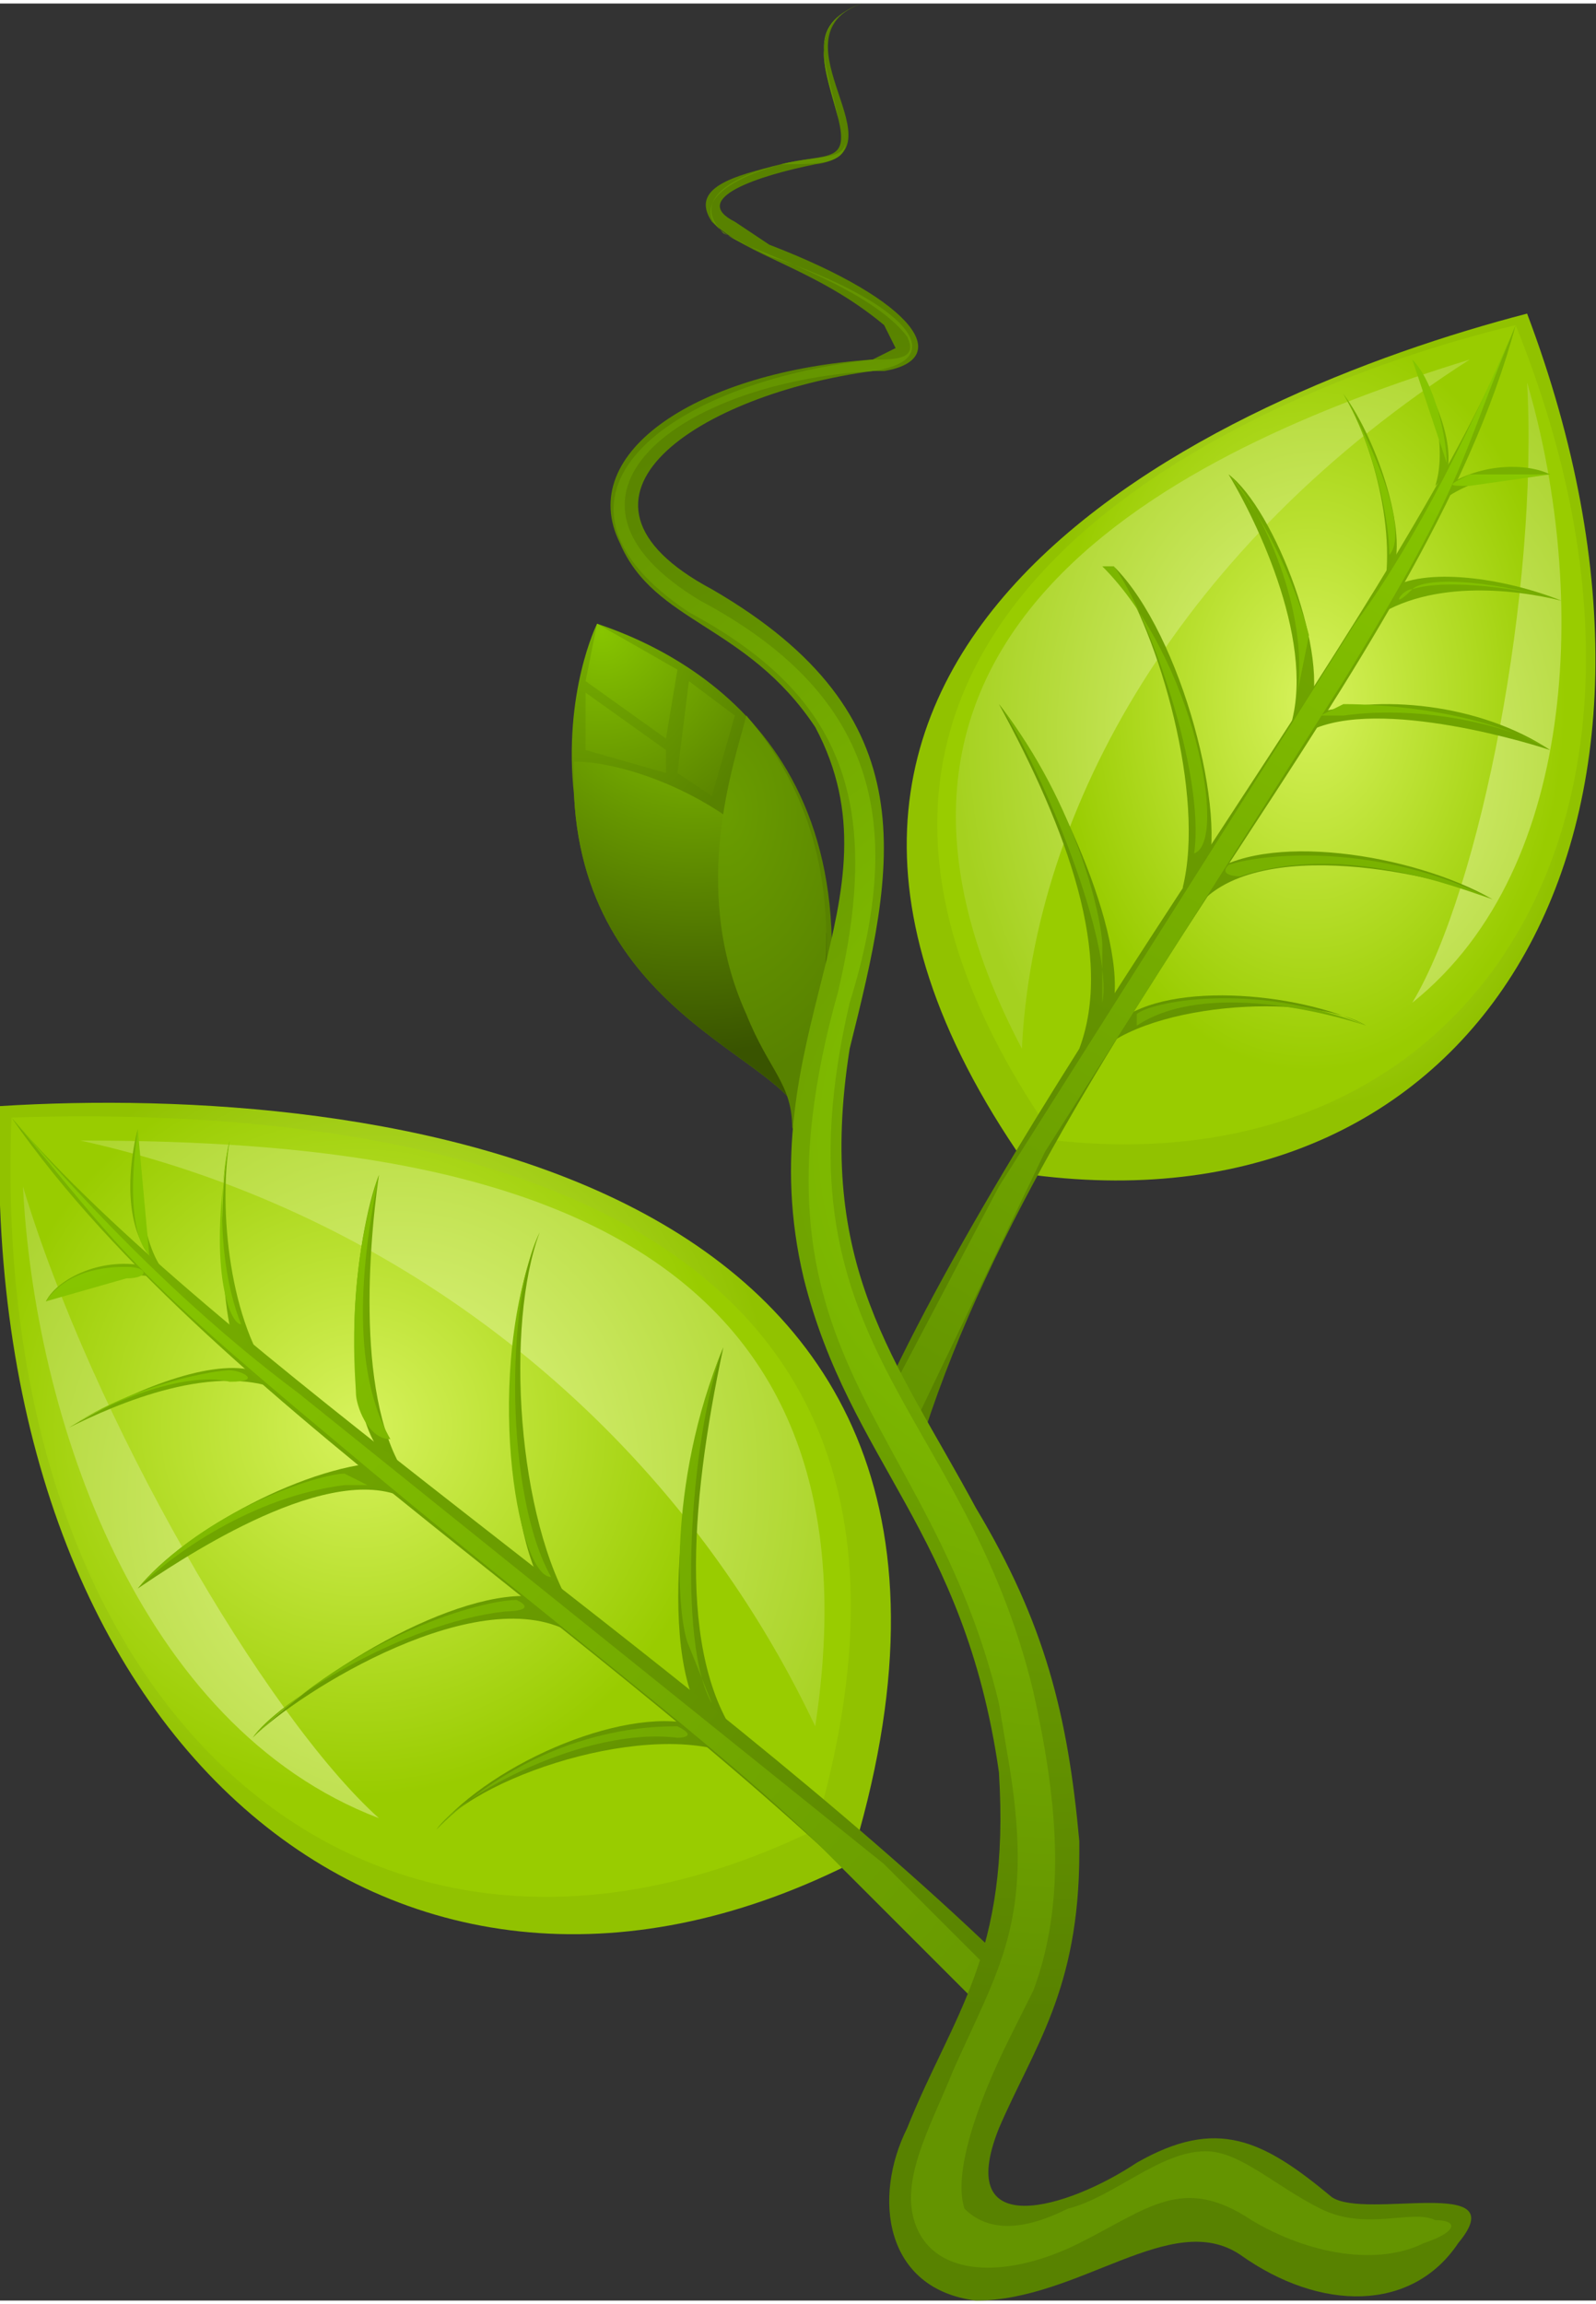 <svg xmlns="http://www.w3.org/2000/svg" width="185" height="267" viewBox="0 0 139 200"><rect x="0" y="0" width="139" height="200" fill="#333333" stroke="none"/><defs><radialGradient id="a" gradientUnits="userSpaceOnUse" cx="158" cy="161" fx="158" fy="161" r="34" gradientTransform="matrix(.255 .539 .406 -.338 -54 22)"><stop offset="0" stop-color="#7ab300"/><stop offset="1" stop-color="#588200"/></radialGradient><radialGradient id="b" gradientUnits="userSpaceOnUse" cx="183" cy="170" fx="183" fy="170" r="49" gradientTransform="matrix(.045 .715 .713 -.045 -69 -67)"><stop offset="0" stop-color="#8bcc00"/><stop offset="1" stop-color="#395400"/><stop offset="1" stop-color="#395400"/></radialGradient><radialGradient id="c" gradientUnits="userSpaceOnUse" cx="192" cy="215" fx="192" fy="215" r="54" gradientTransform="matrix(.214 .281 .181 -.333 -17 88)"><stop offset="0" stop-color="#7db800"/><stop offset="0" stop-color="#7db800"/><stop offset="0" stop-color="#6a9d00"/><stop offset="1" stop-color="#588200"/></radialGradient><radialGradient id="d" gradientUnits="userSpaceOnUse" cx="160" cy="168" fx="160" fy="168" r="15" gradientTransform="matrix(.633 1.051 1.018 -.653 -220 -4)"><stop offset="0" stop-color="#87c500"/><stop offset="1" stop-color="#598200"/></radialGradient><radialGradient id="e" gradientUnits="userSpaceOnUse" cx="159" cy="168" fx="159" fy="168" r="12" gradientTransform="matrix(.846 1.36 1.361 -.845 -311 -20)"><stop offset="0" stop-color="#87c500"/><stop offset="1" stop-color="#598200"/></radialGradient><radialGradient id="f" gradientUnits="userSpaceOnUse" cx="159" cy="168" fx="159" fy="168" r="14" gradientTransform="matrix(.681 1.093 1.096 -.679 -240 -5)"><stop offset="0" stop-color="#87c500"/><stop offset="1" stop-color="#598200"/></radialGradient><radialGradient id="g" gradientUnits="userSpaceOnUse" cx="99" cy="378" fx="99" fy="378" r="64" gradientTransform="matrix(.386 -.37 -.371 -.389 135 307)"><stop offset="0" stop-color="#d7f25c"/><stop offset="1" stop-color="#91c200"/></radialGradient><radialGradient id="h" gradientUnits="userSpaceOnUse" cx="96" cy="376" fx="96" fy="376" r="60" gradientTransform="matrix(.386 -.371 -.369 -.387 133 305)"><stop offset="0" stop-color="#d7f25c"/><stop offset="1" stop-color="#9c0"/></radialGradient><radialGradient id="i" gradientUnits="userSpaceOnUse" cx="112" cy="397" fx="112" fy="397" r="84" gradientTransform="matrix(.379 .388 .389 -.378 -160 237)"><stop offset="0" stop-color="#e4f78d"/><stop offset="1" stop-color="#a7d128"/></radialGradient><radialGradient id="j" gradientUnits="userSpaceOnUse" cx="104" cy="392" fx="104" fy="392" r="99" gradientTransform="matrix(.408 .175 .161 -.444 -71 284)"><stop offset="0" stop-color="#e4f78d"/><stop offset="1" stop-color="#a5d11f"/><stop offset="1" stop-color="#a5d11f"/></radialGradient><radialGradient id="k" gradientUnits="userSpaceOnUse" cx="20" cy="317" fx="20" fy="317" r="19" gradientTransform="matrix(3.178 3.748 2.677 -4.451 -905 1438)"><stop offset="0" stop-color="#7ab300"/><stop offset="1" stop-color="#588200"/></radialGradient><radialGradient id="l" gradientUnits="userSpaceOnUse" cx="17" cy="316" fx="17" fy="316" r="31" gradientTransform="matrix(2.444 2.295 2.058 -2.725 -687 926)"><stop offset="0" stop-color="#7ab300"/><stop offset="1" stop-color="#588200"/></radialGradient><radialGradient id="m" gradientUnits="userSpaceOnUse" cx="32" cy="316" fx="32" fy="316" r="41" gradientTransform="matrix(1.634 1.754 1.376 -2.082 -478 706)"><stop offset="0" stop-color="#7ab300"/><stop offset="1" stop-color="#588200"/></radialGradient><radialGradient id="n" gradientUnits="userSpaceOnUse" cx="41" cy="317" fx="41" fy="317" r="51" gradientTransform="matrix(1.323 1.407 1.115 -1.671 -393 577)"><stop offset="0" stop-color="#7ab300"/><stop offset="1" stop-color="#588200"/></radialGradient><radialGradient id="o" gradientUnits="userSpaceOnUse" cx="55" cy="317" fx="55" fy="317" r="53" gradientTransform="matrix(1.209 1.334 1.018 -1.584 -371 532)"><stop offset="0" stop-color="#7ab300"/><stop offset="1" stop-color="#588200"/></radialGradient><radialGradient id="p" gradientUnits="userSpaceOnUse" cx="11" cy="322" fx="11" fy="322" r="15" gradientTransform="matrix(5.313 3.641 4.474 -4.323 -1496 1460)"><stop offset="0" stop-color="#7ab300"/><stop offset="1" stop-color="#588200"/></radialGradient><radialGradient id="q" gradientUnits="userSpaceOnUse" cx="10" cy="325" fx="10" fy="325" r="28" gradientTransform="matrix(2.995 2.177 2.522 -2.586 -848 924)"><stop offset="0" stop-color="#7ab300"/><stop offset="1" stop-color="#588200"/></radialGradient><radialGradient id="r" gradientUnits="userSpaceOnUse" cx="11" cy="323" fx="11" fy="323" r="35" gradientTransform="matrix(2.405 1.89 2.026 -2.244 -678 812)"><stop offset="0" stop-color="#7ab300"/><stop offset="1" stop-color="#588200"/></radialGradient><radialGradient id="s" gradientUnits="userSpaceOnUse" cx="10" cy="336" fx="10" fy="336" r="44" gradientTransform="matrix(1.939 1.402 1.633 -1.665 -566 656)"><stop offset="0" stop-color="#7ab300"/><stop offset="1" stop-color="#588200"/></radialGradient><radialGradient id="t" gradientUnits="userSpaceOnUse" cx="11" cy="345" fx="11" fy="345" r="41" gradientTransform="matrix(2.082 1.452 1.753 -1.724 -623 692)"><stop offset="0" stop-color="#7ab300"/><stop offset="1" stop-color="#588200"/></radialGradient><radialGradient id="u" gradientUnits="userSpaceOnUse" cx="11" cy="317" fx="11" fy="317" r="130" gradientTransform="matrix(.654 .549 .551 -.652 -178 305)"><stop offset="0" stop-color="#7ab300"/><stop offset="1" stop-color="#588200"/></radialGradient><radialGradient id="v" gradientUnits="userSpaceOnUse" cx="17" cy="310" fx="17" fy="310" r="129" gradientTransform="matrix(.684 .618 .62 -.682 -198 303)"><stop offset="0" stop-color="#89c900"/><stop offset="1" stop-color="#649400"/></radialGradient><radialGradient id="w" gradientUnits="userSpaceOnUse" cx="19" cy="316" fx="19" fy="316" r="34" gradientTransform="matrix(2.544 2.298 2.306 -2.535 -769 861)"><stop offset="0" stop-color="#89c900"/><stop offset="1" stop-color="#649400"/></radialGradient><radialGradient id="x" gradientUnits="userSpaceOnUse" cx="18" cy="316" fx="18" fy="316" r="37" gradientTransform="matrix(2.249 2.064 2.038 -2.276 -679 787)"><stop offset="0" stop-color="#89c900"/><stop offset="1" stop-color="#649400"/></radialGradient><radialGradient id="y" gradientUnits="userSpaceOnUse" cx="16" cy="311" fx="16" fy="311" r="30" gradientTransform="matrix(2.885 2.603 2.615 -2.871 -854 955)"><stop offset="0" stop-color="#89c900"/><stop offset="1" stop-color="#649400"/></radialGradient><radialGradient id="z" gradientUnits="userSpaceOnUse" cx="16" cy="311" fx="16" fy="311" r="23" gradientTransform="matrix(3.468 3.417 3.144 -3.769 -1026 1220)"><stop offset="0" stop-color="#89c900"/><stop offset="1" stop-color="#649400"/></radialGradient><radialGradient id="A" gradientUnits="userSpaceOnUse" cx="15" cy="311" fx="15" fy="311" r="13" gradientTransform="matrix(6.319 5.897 5.728 -6.505 -1872 2037)"><stop offset="0" stop-color="#89c900"/><stop offset="1" stop-color="#649400"/></radialGradient><radialGradient id="B" gradientUnits="userSpaceOnUse" cx="24" cy="310" fx="24" fy="310" r="16" gradientTransform="matrix(3.455 4.886 3.132 -5.389 -1046 1656)"><stop offset="0" stop-color="#89c900"/><stop offset="1" stop-color="#649400"/></radialGradient><radialGradient id="C" gradientUnits="userSpaceOnUse" cx="35" cy="310" fx="35" fy="310" r="25" gradientTransform="matrix(2.127 3.211 1.928 -3.542 -660 1087)"><stop offset="0" stop-color="#89c900"/><stop offset="1" stop-color="#649400"/></radialGradient><radialGradient id="D" gradientUnits="userSpaceOnUse" cx="39" cy="310" fx="39" fy="310" r="35" gradientTransform="matrix(1.843 2.304 1.671 -2.542 -577 798)"><stop offset="0" stop-color="#89c900"/><stop offset="1" stop-color="#649400"/></radialGradient><radialGradient id="E" gradientUnits="userSpaceOnUse" cx="66" cy="310" fx="66" fy="310" r="45" gradientTransform="matrix(1.195 1.759 1.083 -1.941 -392 587)"><stop offset="0" stop-color="#89c900"/><stop offset="1" stop-color="#649400"/></radialGradient><radialGradient id="F" gradientUnits="userSpaceOnUse" cx="54" cy="310" fx="54" fy="310" r="48" gradientTransform="matrix(1.441 1.673 1.307 -1.845 -465 584)"><stop offset="0" stop-color="#89c900"/><stop offset="1" stop-color="#649400"/></radialGradient><radialGradient id="G" gradientUnits="userSpaceOnUse" cx="345" cy="189" fx="345" fy="189" r="67" gradientTransform="matrix(-.318 -.218 .151 -.465 195 225)"><stop offset="0" stop-color="#d7f25c"/><stop offset="1" stop-color="#91c200"/></radialGradient><radialGradient id="H" gradientUnits="userSpaceOnUse" cx="347" cy="184" fx="347" fy="184" r="63" gradientTransform="matrix(-.319 -.219 .151 -.464 197 222)"><stop offset="0" stop-color="#d7f25c"/><stop offset="1" stop-color="#9c0"/></radialGradient><radialGradient id="I" gradientUnits="userSpaceOnUse" cx="345" cy="199" fx="345" fy="199" r="83" gradientTransform="matrix(-.179 .434 -.371 -.209 249 -43)"><stop offset="0" stop-color="#e4f78d"/><stop offset="1" stop-color="#a7d128"/></radialGradient><radialGradient id="J" gradientUnits="userSpaceOnUse" cx="350" cy="193" fx="350" fy="193" r="72" gradientTransform="matrix(-.343 .37 -.288 -.44 291 19)"><stop offset="0" stop-color="#e4f78d"/><stop offset="1" stop-color="#a5d11f"/><stop offset="1" stop-color="#a5d11f"/></radialGradient><radialGradient id="K" gradientUnits="userSpaceOnUse" cx="398" cy="103" fx="398" fy="103" r="17" gradientTransform="matrix(-2.614 4.975 -4.277 -3.04 1612 -1632)"><stop offset="0" stop-color="#7ab300"/><stop offset="1" stop-color="#588200"/></radialGradient><radialGradient id="L" gradientUnits="userSpaceOnUse" cx="393" cy="103" fx="393" fy="103" r="27" gradientTransform="matrix(-1.541 3.04 -2.522 -1.858 996 -970)"><stop offset="0" stop-color="#7ab300"/><stop offset="1" stop-color="#588200"/></radialGradient><radialGradient id="M" gradientUnits="userSpaceOnUse" cx="386" cy="103" fx="386" fy="103" r="35" gradientTransform="matrix(-1.14 2.353 -1.866 -1.438 760 -725)"><stop offset="0" stop-color="#7ab300"/><stop offset="1" stop-color="#588200"/></radialGradient><radialGradient id="N" gradientUnits="userSpaceOnUse" cx="386" cy="104" fx="386" fy="104" r="44" gradientTransform="matrix(-1.003 1.907 -1.641 -1.165 685 -582)"><stop offset="0" stop-color="#7ab300"/><stop offset="1" stop-color="#588200"/></radialGradient><radialGradient id="O" gradientUnits="userSpaceOnUse" cx="388" cy="103" fx="388" fy="103" r="46" gradientTransform="matrix(-1.007 1.819 -1.647 -1.111 689 -558)"><stop offset="0" stop-color="#7ab300"/><stop offset="1" stop-color="#588200"/></radialGradient><radialGradient id="P" gradientUnits="userSpaceOnUse" cx="402" cy="109" fx="402" fy="109" r="14" gradientTransform="matrix(-3.605 4.725 -5.9 -2.887 2225 -1548)"><stop offset="0" stop-color="#7ab300"/><stop offset="1" stop-color="#588200"/></radialGradient><radialGradient id="Q" gradientUnits="userSpaceOnUse" cx="402" cy="113" fx="402" fy="113" r="25" gradientTransform="matrix(-2.011 2.738 -3.291 -1.673 1313 -873)"><stop offset="0" stop-color="#7ab300"/><stop offset="1" stop-color="#588200"/></radialGradient><radialGradient id="R" gradientUnits="userSpaceOnUse" cx="401" cy="127" fx="401" fy="127" r="33" gradientTransform="matrix(-1.546 1.884 -2.531 -1.151 1074 -568)"><stop offset="0" stop-color="#7ab300"/><stop offset="1" stop-color="#588200"/></radialGradient><radialGradient id="S" gradientUnits="userSpaceOnUse" cx="402" cy="141" fx="402" fy="141" r="40" gradientTransform="matrix(-1.267 1.501 -2.073 -.917 934 -428)"><stop offset="0" stop-color="#7ab300"/><stop offset="1" stop-color="#588200"/></radialGradient><radialGradient id="T" gradientUnits="userSpaceOnUse" cx="402" cy="133" fx="402" fy="133" r="37" gradientTransform="matrix(-1.396 1.89 -2.285 -1.155 998 -562)"><stop offset="0" stop-color="#7ab300"/><stop offset="1" stop-color="#588200"/></radialGradient><radialGradient id="U" gradientUnits="userSpaceOnUse" cx="402" cy="102" fx="402" fy="102" r="150" gradientTransform="matrix(-.339 .553 -.555 -.338 325 -154)"><stop offset="0" stop-color="#7ab300"/><stop offset="1" stop-color="#588200"/></radialGradient><radialGradient id="V" gradientUnits="userSpaceOnUse" cx="395" cy="99" fx="395" fy="99" r="149" gradientTransform="matrix(-.345 .612 -.614 -.344 327 -175)"><stop offset="0" stop-color="#89c900"/><stop offset="1" stop-color="#649400"/></radialGradient><radialGradient id="W" gradientUnits="userSpaceOnUse" cx="395" cy="174" fx="395" fy="174" r="31" gradientTransform="matrix(-1.592 1.643 -2.832 -.923 1251 -432)"><stop offset="0" stop-color="#89c900"/><stop offset="1" stop-color="#649400"/></radialGradient><radialGradient id="X" gradientUnits="userSpaceOnUse" cx="396" cy="126" fx="396" fy="126" r="36" gradientTransform="matrix(-1.376 2.065 -2.448 -1.161 984 -631)"><stop offset="0" stop-color="#89c900"/><stop offset="1" stop-color="#649400"/></radialGradient><radialGradient id="Y" gradientUnits="userSpaceOnUse" cx="396" cy="110" fx="396" fy="110" r="29" gradientTransform="matrix(-1.744 2.78 -3.103 -1.563 1161 -893)"><stop offset="0" stop-color="#89c900"/><stop offset="1" stop-color="#649400"/></radialGradient><radialGradient id="Z" gradientUnits="userSpaceOnUse" cx="397" cy="125" fx="397" fy="125" r="22" gradientTransform="matrix(-2.202 2.309 -3.919 -1.298 1495 -714)"><stop offset="0" stop-color="#89c900"/><stop offset="1" stop-color="#649400"/></radialGradient><radialGradient id="aa" gradientUnits="userSpaceOnUse" cx="397" cy="111" fx="397" fy="111" r="12" gradientTransform="matrix(-4.087 4.132 -7.272 -2.323 2562 -1343)"><stop offset="0" stop-color="#89c900"/><stop offset="1" stop-color="#649400"/></radialGradient><radialGradient id="ab" gradientUnits="userSpaceOnUse" cx="393" cy="99" fx="393" fy="99" r="14" gradientTransform="matrix(-3.263 6.57 -5.805 -3.692 1988 -2187)"><stop offset="0" stop-color="#89c900"/><stop offset="1" stop-color="#649400"/></radialGradient><radialGradient id="ac" gradientUnits="userSpaceOnUse" cx="391" cy="99" fx="391" fy="99" r="21" gradientTransform="matrix(-2.154 4.333 -3.833 -2.435 1350 -1421)"><stop offset="0" stop-color="#89c900"/><stop offset="1" stop-color="#649400"/></radialGradient><radialGradient id="ad" gradientUnits="userSpaceOnUse" cx="393" cy="99" fx="393" fy="99" r="29" gradientTransform="matrix(-1.7 3.13 -3.025 -1.759 1098 -1025)"><stop offset="0" stop-color="#89c900"/><stop offset="1" stop-color="#649400"/></radialGradient><radialGradient id="ae" gradientUnits="userSpaceOnUse" cx="380" cy="99" fx="380" fy="99" r="38" gradientTransform="matrix(-1.137 2.385 -2.022 -1.34 758 -741)"><stop offset="0" stop-color="#89c900"/><stop offset="1" stop-color="#649400"/></radialGradient><radialGradient id="af" gradientUnits="userSpaceOnUse" cx="389" cy="99" fx="389" fy="99" r="40" gradientTransform="matrix(-1.228 2.294 -2.185 -1.289 822 -733)"><stop offset="0" stop-color="#89c900"/><stop offset="1" stop-color="#649400"/></radialGradient><radialGradient id="ag" gradientUnits="userSpaceOnUse" cx="277" cy="304" fx="277" fy="304" r="304" gradientTransform="matrix(.247 0 0 -.246 23 175)"><stop offset="0" stop-color="#7ab300"/><stop offset="1" stop-color="#588200"/></radialGradient><radialGradient id="ah" gradientUnits="userSpaceOnUse" cx="282" cy="300" fx="282" fy="300" r="300" gradientTransform="matrix(.22 0 0 -.246 31 173)"><stop offset="0" stop-color="#89c900"/><stop offset="1" stop-color="#649400"/></radialGradient></defs><g fill-rule="evenodd"><path d="M70 98c0-6-19-9-20-29-1-9 2-15 2-15 9 3 27 13 18 44zm0 0" fill="url(#a)"/><path d="M72 81c-5-11-17-15-22-15v3c1 20 20 23 20 29 2-7 2-12 2-17zm0 0" fill="url(#b)"/><path d="M65 62c-1 4-5 15 0 26 2 5 4 6 4 10 6-18 2-29-4-36zm0 0" fill="url(#c)"/><path d="M60 59l-1 8 3 2 2-7-4-3zm0 0" fill="url(#d)"/><path d="M51 60v5l7 2v-2l-7-5zm0 0" fill="url(#e)"/><path d="M58 64l1-6-7-4-1 5 7 5zm0 0" fill="url(#f)"/><path d="M0 96c-2 55 34 86 74 66 19-61-42-68-74-66zm0 0" fill="url(#g)"/><path d="M1 97c-2 52 31 81 70 62 17-58-40-63-70-62zm0 0" fill="url(#h)"/><path d="M2 103c1 20 10 47 31 55-10-9-25-35-31-55zm0 0" fill="url(#i)"/><path d="M7 99c31 0 71 5 64 51A93 93 0 0 0 7 99zm0 0" fill="url(#j)"/><path d="M13 109c-3-4-1-11-1-11 0 3 0 9 2 12l-1-1zm0 0" fill="url(#k)"/><path d="M21 118c-2-3-2-15-1-19-1 6 0 16 4 21l-3-2zm0 0" fill="url(#l)"/><path d="M34 127c-5-4-3-20-1-25-1 7-2 21 3 27l-2-2zm0 0" fill="url(#m)"/><path d="M48 139c-4-5-5-23-1-32-3 8-2 25 3 33l-2-1zm0 0" fill="url(#n)"/><path d="M61 149c-4-7-1-25 2-32-3 14-4 28 2 35l-4-3zm0 0" fill="url(#o)"/><path d="M14 111c-4-1-8 1-10 2 1-2 5-4 9-3l1 1zm0 0" fill="url(#p)"/><path d="M22 119c-4-1-11 2-16 5 4-2 13-6 19-3l-3-2zm0 0" fill="url(#q)"/><path d="M34 127c-7 0-18 6-22 11 3-2 16-11 23-8l-1-3zm0 0" fill="url(#r)"/><path d="M48 139c-6-2-19 5-26 12 4-4 20-14 28-9l-2-3zm0 0" fill="url(#s)"/><path d="M61 150c-6-2-18 3-23 9 4-5 20-10 27-6l-4-3zm0 0" fill="url(#t)"/><path d="M87 170c-27-26-69-53-86-73 18 26 58 48 84 77l2-4zm0 0" fill="url(#u)"/><path d="M86 171l-9-9-51-41c-4-3-13-10-25-24 10 12 10 13 28 28 19 16 34 27 43 36l13 13 1-3zm0 0" fill="url(#v)"/><path d="M38 159c2-3 13-9 21-8 0 0 2 0 0-1-2 0-12 0-21 9zm0 0" fill="url(#w)"/><path d="M22 151c2-3 13-10 22-11 0 0 3 0 1-1-3 0-14 3-23 12zm0 0" fill="url(#x)"/><path d="M12 138c3-3 10-8 18-9h2l-2-1c-2 0-12 3-18 10zm0 0" fill="url(#y)"/><path d="M6 124c3-2 10-5 14-4 3 0 1-1 0-1s-8 1-14 5zm0 0" fill="url(#z)"/><path d="M4 113l7-2c2 0 2-1 0-1-1 0-5 0-7 3zm0 0" fill="url(#A)"/><path d="M12 98l1 11c-1-1-2-4-1-11zm0 0" fill="url(#B)"/><path d="M20 99c-1 4-1 11 1 16-1 0-3-5-1-16zm0 0" fill="url(#C)"/><path d="M33 102c-1 5-3 16 1 23-2 0-3-3-3-4s-1-10 2-19zm0 0" fill="url(#D)"/><path d="M47 107c-3 6-3 23 1 30-3 0-6-18-1-30zm0 0" fill="url(#E)"/><path d="M63 117c-3 8-4 26-1 31l-2-5c-1-2-2-14 3-26zm0 0" fill="url(#F)"/><path d="M133 27c17 45-4 80-43 75-33-46 16-68 43-75zm0 0" fill="url(#G)"/><path d="M132 28c17 42-3 75-40 71-31-44 15-65 40-71zm0 0" fill="url(#H)"/><path d="M133 33c5 17 5 42-10 54 6-10 11-36 10-54zm0 0" fill="url(#I)"/><path d="M128 31c-26 8-58 24-39 60 1-21 14-44 39-60zm0 0" fill="url(#J)"/><path d="M126 41c1-4-3-10-3-10 2 3 3 8 2 11l1-1zm0 0" fill="url(#K)"/><path d="M121 50c2-3-1-12-4-16 3 5 5 14 3 19l1-3zm0 0" fill="url(#L)"/><path d="M114 62c2-5-3-18-7-21 3 5 8 16 5 23l2-2zm0 0" fill="url(#M)"/><path d="M105 76c2-5-2-21-8-27 4 6 8 20 6 28l2-1zm0 0" fill="url(#N)"/><path d="M97 87c1-7-6-21-10-26 6 11 10 22 7 30 3-2 3-4 3-4zm0 0" fill="url(#O)"/><path d="M126 43c3-2 6-2 9-2-2-1-6-1-9 1v1zm0 0" fill="url(#P)"/><path d="M121 51c3-2 10-1 15 1-4-1-12-2-17 2l2-3zm0 0" fill="url(#Q)"/><path d="M114 62c6-2 15-1 21 3-3-1-17-5-22-1l1-2zm0 0" fill="url(#R)"/><path d="M105 76c5-4 18-2 25 2-4-2-21-6-26 1l1-3zm0 0" fill="url(#S)"/><path d="M97 89c4-4 16-3 22 0-5-3-20-2-24 3l2-3zm0 0" fill="url(#T)"/><path d="M132 28c-9 23-41 63-55 93l3 5c11-36 44-68 52-98zm0 0" fill="url(#U)"/><path d="M118 54l-31 49-10 19 2 4v-1l12-25 26-41c11-18 10-19 15-31-6 14-11 22-14 26zm0 0" fill="url(#V)"/><path d="M119 89c-3-1-14-4-20 0v-1c1-1 10-3 20 1zm0 0" fill="url(#W)"/><path d="M130 78c-3-1-13-5-22-2 0 0-2 0-1-1 3-1 13-2 23 3zm0 0" fill="url(#X)"/><path d="M135 65c-3-2-11-4-18-3h-2l2-1c1 0 11 0 18 4zm0 0" fill="url(#Y)"/><path d="M136 52c-3-1-10-2-13-1-2 2-1 0 0 0 1-1 6-1 13 1zm0 0" fill="url(#Z)"/><path d="M135 41l-7 1c-2 0-2 0 0-1h7zm0 0" fill="url(#aa)"/><path d="M123 31c2 2 3 7 3 9l-3-9zm0 0" fill="url(#ab)"/><path d="M117 34c2 3 4 10 4 14 1-1 1-5-4-14zm0 0" fill="url(#ac)"/><path d="M107 41c3 3 7 12 6 19l1-5s-2-8-7-14zm0 0" fill="url(#ad)"/><path d="M97 49c3 4 8 18 7 25 3-1 0-17-8-25zm0 0" fill="url(#ae)"/><path d="M87 61c4 6 10 21 9 26v-5c0-2-2-12-9-21zm0 0" fill="url(#af)"/><path d="M87 185c3-7 7-12 7-24v-1c-1-11-3-19-9-29-7-13-14-21-11-40 4-16 7-29-12-40-15-8-1-17 14-19h1c6-1 3-6-10-11l-3-2c-4-2 2-4 7-5 8-1-4-11 4-14-5 2-3 6-2 10s-1 3-5 4-8 2-6 5c3 3 9 4 15 9l1 2-2 1c-15 1-26 8-22 16 3 7 11 7 17 16 8 15-6 27-1 48 4 16 14 22 17 43 1 16-4 21-8 31-3 6-2 14 6 15 9 0 17-8 23-4 7 5 15 5 19-1 5-6-8-2-11-4-6-5-10-7-17-3-6 4-16 7-12-3zm0 0" fill="url(#ag)"/><path d="M83 180c4-9 7-13 5-26l-1-6c-6-25-23-30-14-62 4-17 0-26-13-33-15-10-2-20 16-22 2 0 4 0 3-2-3-4-12-7-14-8-5-2-4-5 3-7 4-1 7 0 5-4-1-4-3-8 2-10-5 2-3 5-2 10 2 4-1 4-5 4-4 1-8 3-5 6l4 2c12 4 16 9 9 10-17 1-30 11-15 20 15 8 18 19 13 35-7 30 10 35 16 60 2 9 3 18 0 26l-2 4c-3 6-5 12-4 15 2 2 5 2 9 0 4-1 8-5 12-5 3 0 6 3 10 5s8 0 10 1c2 0 2 1-1 2-4 2-10 1-15-2-6-4-9-1-15 2s-12 3-14-1 1-9 3-14zm0 0" fill="url(#ah)"/></g></svg>